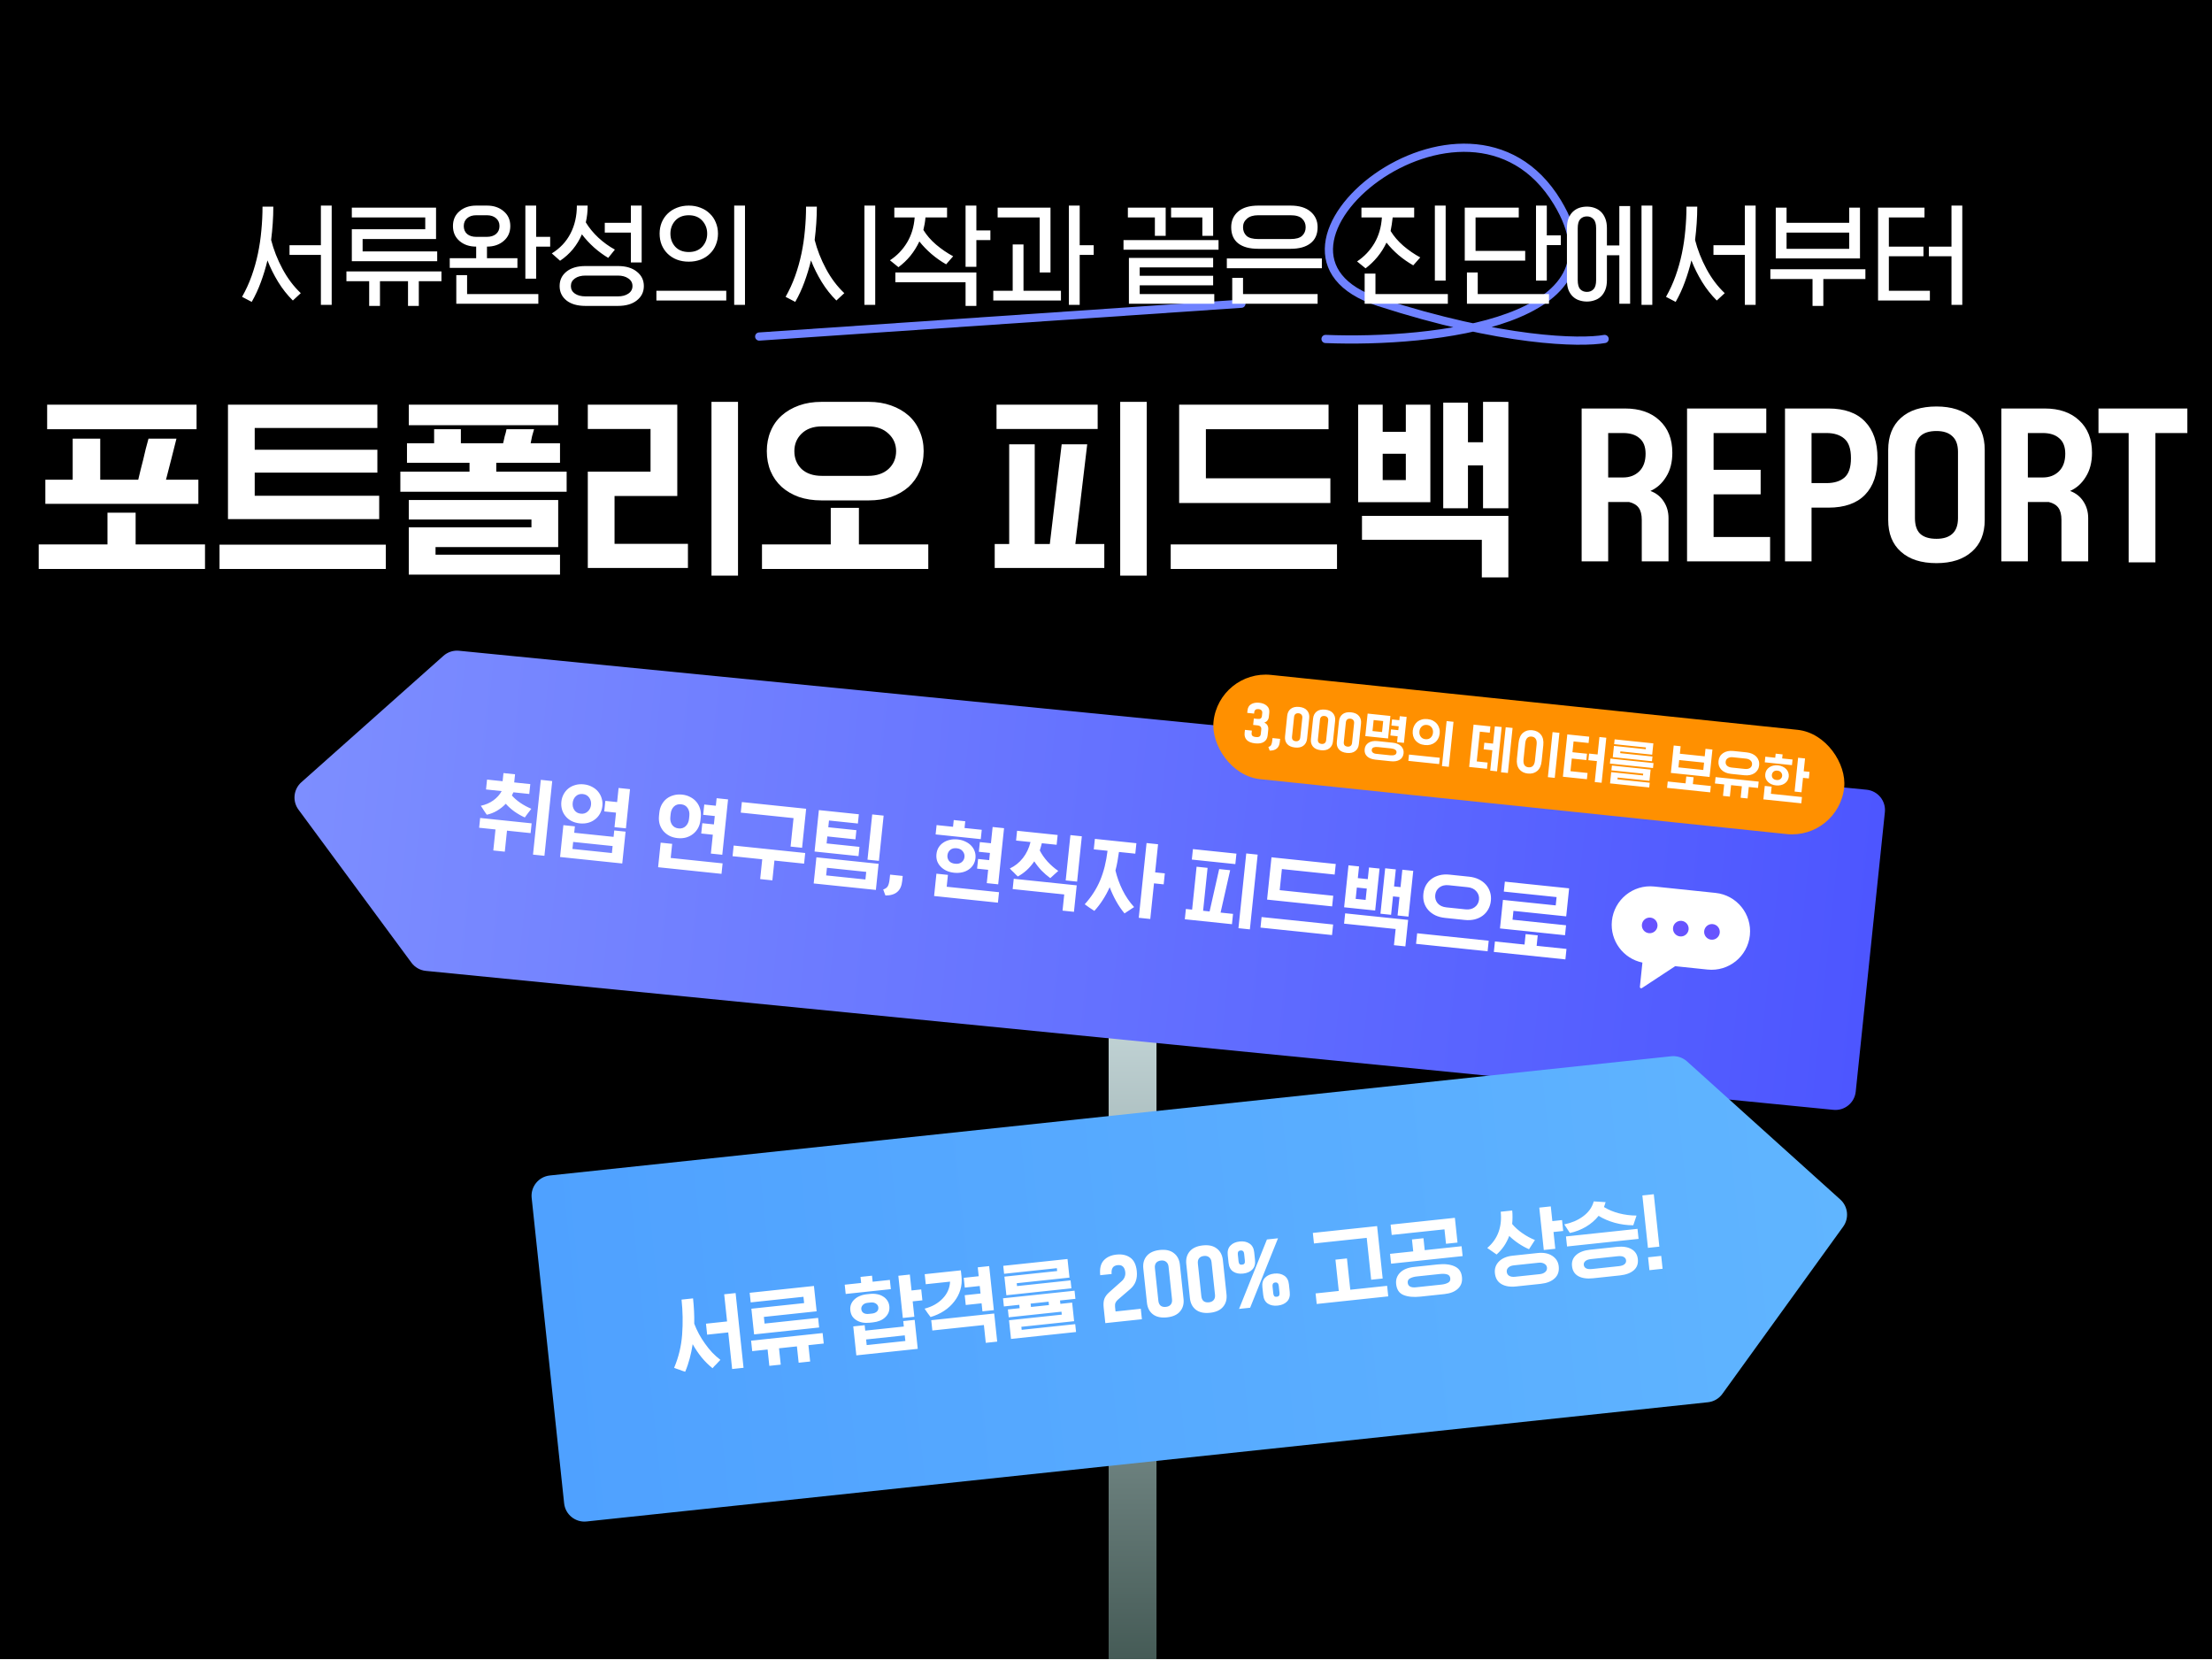 <svg width="1034" height="776" viewBox="0 0 1034 776" fill="none" xmlns="http://www.w3.org/2000/svg">
<g clip-path="url(#clip0_13596_8289)">
<rect width="1034" height="775.5" fill="black"/>
<path d="M619.629 158.442C669.826 160.456 761.78 150.505 728.017 94.6C685.813 24.719 572.629 117.894 644.568 141.188C702.119 159.823 738.887 160.456 750.078 158.442" stroke="#6F82FF" stroke-width="3.837" stroke-linecap="round"/>
<path d="M354.895 157.306L580.303 141.959" stroke="#6F82FF" stroke-width="3.837" stroke-linecap="round"/>
<path d="M122.712 96.581H127.762C127.762 99.159 127.672 101.756 127.493 104.37C127.314 106.984 127.063 109.58 126.741 112.158C127.923 116.778 129.695 121.29 132.059 125.694C134.422 130.099 137.269 133.877 140.599 137.028L136.893 140.466C134.315 137.923 132.023 135.023 130.018 131.764C128.012 128.469 126.347 125.121 125.022 121.719C124.199 125.157 123.178 128.523 121.96 131.818C120.779 135.076 119.346 138.174 117.663 141.11L113.151 138.747C114.906 135.667 116.392 132.426 117.61 129.024C118.827 125.623 119.812 122.131 120.564 118.55C121.316 114.969 121.853 111.335 122.175 107.646C122.533 103.958 122.712 100.269 122.712 96.581ZM149.999 96.098H155.048V142.507H149.999V119.141H135.335V114.629H149.999V96.098ZM204.368 117.53V122.095H164.459V107.163H198.782V101.63H164.459V97.064H203.831V111.728H169.508V117.53H204.368ZM206.356 126.876V131.442H195.774V142.99H190.725V131.442H177.619V142.99H172.57V131.442H161.934V126.876H206.356ZM251.647 141.97H213.295V128.595H218.344V137.458H251.647V141.97ZM245.578 96.098H250.627V110.708H257.18V115.274H250.627V130.26H245.578V96.098ZM222.588 96.098H227.637C230.788 96.098 233.384 96.975 235.426 98.73C237.502 100.448 238.541 102.758 238.541 105.659C238.541 108.559 237.502 110.887 235.426 112.642C233.384 114.396 230.788 115.274 227.637 115.274V120.699H241.871V125.211H210.234V120.699H222.588V115.274C219.437 115.274 216.84 114.396 214.799 112.642C212.758 110.887 211.738 108.559 211.738 105.659C211.738 102.758 212.758 100.448 214.799 98.73C216.84 96.975 219.437 96.098 222.588 96.098ZM227.637 100.61H222.588C220.833 100.61 219.419 101.075 218.344 102.006C217.306 102.937 216.787 104.155 216.787 105.659C216.787 107.199 217.306 108.434 218.344 109.365C219.419 110.26 220.833 110.708 222.588 110.708H227.637C229.392 110.708 230.806 110.26 231.88 109.365C232.955 108.434 233.492 107.199 233.492 105.659C233.492 104.155 232.955 102.937 231.88 102.006C230.806 101.075 229.392 100.61 227.637 100.61ZM269.652 96.098H274.701C274.701 97.458 274.629 98.801 274.486 100.126C274.343 101.415 274.128 102.687 273.841 103.94C275.345 106.447 277.297 108.828 279.696 111.084C282.096 113.304 284.674 115.166 287.431 116.67L284.316 120.538C282.024 119.177 279.804 117.548 277.655 115.65C275.507 113.716 273.627 111.675 272.015 109.526C270.941 112.033 269.544 114.343 267.825 116.455C266.107 118.532 264.101 120.341 261.809 121.88L257.942 118.443C261.774 116.079 264.674 113 266.644 109.204C268.649 105.372 269.652 101.004 269.652 96.098ZM273.68 124.351H288.828C292.588 124.351 295.542 125.229 297.691 126.983C299.875 128.702 300.967 130.94 300.967 133.698C300.967 136.455 299.875 138.693 297.691 140.412C295.542 142.131 292.588 142.99 288.828 142.99H273.68C269.885 142.99 266.912 142.131 264.764 140.412C262.651 138.693 261.595 136.455 261.595 133.698C261.595 130.94 262.651 128.702 264.764 126.983C266.912 125.229 269.885 124.351 273.68 124.351ZM288.828 128.81H273.68C271.639 128.81 269.992 129.257 268.739 130.152C267.485 131.012 266.859 132.194 266.859 133.698C266.859 135.202 267.485 136.383 268.739 137.243C269.992 138.102 271.639 138.532 273.68 138.532H288.828C290.833 138.532 292.462 138.102 293.716 137.243C295.005 136.383 295.649 135.202 295.649 133.698C295.649 132.194 295.005 131.012 293.716 130.152C292.462 129.257 290.833 128.81 288.828 128.81ZM294.897 104.155V96.098H299.947V122.686H294.897V108.72H282.704V104.155H294.897ZM306.832 140.466V135.9H339.491V140.466H306.832ZM343.197 142.507V96.098H348.246V142.507H343.197ZM335.623 109.204C335.623 111.102 335.283 112.856 334.603 114.468C333.958 116.079 333.027 117.458 331.809 118.604C330.628 119.786 329.195 120.699 327.512 121.343C325.829 121.988 323.985 122.31 321.98 122.31C319.939 122.31 318.076 121.988 316.393 121.343C314.746 120.699 313.314 119.786 312.096 118.604C310.915 117.458 309.984 116.079 309.303 114.468C308.659 112.856 308.336 111.102 308.336 109.204C308.336 107.342 308.659 105.605 309.303 103.994C309.984 102.382 310.915 101.004 312.096 99.858C313.314 98.676 314.746 97.763 316.393 97.118C318.076 96.438 319.939 96.098 321.98 96.098C323.985 96.098 325.829 96.438 327.512 97.118C329.195 97.763 330.628 98.676 331.809 99.858C333.027 101.004 333.958 102.382 334.603 103.994C335.283 105.605 335.623 107.342 335.623 109.204ZM330.574 109.204C330.574 106.84 329.804 104.817 328.264 103.134C326.724 101.451 324.63 100.61 321.98 100.61C319.294 100.61 317.181 101.451 315.641 103.134C314.137 104.817 313.385 106.84 313.385 109.204C313.385 111.603 314.137 113.644 315.641 115.327C317.181 116.975 319.294 117.798 321.98 117.798C324.63 117.798 326.724 116.975 328.264 115.327C329.804 113.644 330.574 111.603 330.574 109.204ZM376.787 96.581H381.836C381.836 99.159 381.746 101.756 381.567 104.37C381.388 106.984 381.138 109.58 380.815 112.158C381.997 116.778 383.77 121.29 386.133 125.694C388.496 130.099 391.343 133.877 394.674 137.028L390.967 140.466C388.389 137.923 386.097 135.023 384.092 131.764C382.086 128.469 380.421 125.121 379.096 121.719C378.273 125.157 377.252 128.523 376.035 131.818C374.853 135.076 373.421 138.174 371.738 141.11L367.226 138.747C368.98 135.667 370.466 132.426 371.684 129.024C372.901 125.623 373.886 122.131 374.638 118.55C375.39 114.969 375.927 111.335 376.25 107.646C376.608 103.958 376.787 100.269 376.787 96.581ZM404.074 96.098H409.123V142.507H404.074V96.098ZM418.05 97.064H442.704V101.63H432.606C432.534 102.669 432.409 103.671 432.23 104.638C432.051 105.605 431.854 106.554 431.639 107.485C433.143 109.956 435.131 112.248 437.602 114.36C440.108 116.473 442.758 118.282 445.551 119.786L442.275 123.546C439.875 122.185 437.584 120.573 435.399 118.711C433.251 116.849 431.371 114.898 429.759 112.856C428.613 115.292 427.217 117.53 425.57 119.571C423.922 121.576 422.06 123.349 419.983 124.888L416.008 121.666C419.303 119.517 421.971 116.742 424.012 113.34C426.053 109.938 427.235 106.035 427.557 101.63H418.05V97.064ZM462.955 107.7V112.212H456.402V124.727H451.352V96.098H456.402V107.7H462.955ZM456.402 127.359V142.99H451.352V131.925H418.533V127.359H456.402ZM504.701 119.141V142.507H499.652V96.098H504.701V114.629H511.254V119.141H504.701ZM495.945 135.9V140.466H464.308V135.9H473.385V114.253H478.435V135.9H495.945ZM491.057 127.359H486.008V101.63H466.349V97.064H491.057V127.359ZM525.184 112.212H569.606V116.724H525.184V112.212ZM527.226 97.064H544.898V110.224H539.848V101.63H527.226V97.064ZM547.422 97.064H567.082V110.224H562.032V101.63H547.422V97.064ZM567.619 137.458V141.97H527.709V120.538H567.082V124.996H532.758V128.917H567.082V133.375H532.758V137.458H567.619ZM615.918 137.458V141.97H576.008V129.884H581.057V137.458H615.918ZM573.484 120.806H617.905V125.372H573.484V120.806ZM603.295 116.294H588.148C584.065 116.294 580.932 115.435 578.748 113.716C576.599 111.997 575.525 109.49 575.525 106.196C575.525 103.188 576.599 100.753 578.748 98.891C580.932 97.029 584.065 96.098 588.148 96.098H603.295C607.306 96.098 610.403 97.029 612.588 98.891C614.808 100.753 615.918 103.188 615.918 106.196C615.918 109.49 614.808 111.997 612.588 113.716C610.403 115.435 607.306 116.294 603.295 116.294ZM588.148 111.728H603.295C605.802 111.728 607.592 111.227 608.667 110.224C609.777 109.186 610.332 107.843 610.332 106.196C610.332 104.584 609.777 103.26 608.667 102.221C607.592 101.147 605.802 100.61 603.295 100.61H588.148C585.856 100.61 584.101 101.147 582.884 102.221C581.666 103.26 581.057 104.584 581.057 106.196C581.057 107.843 581.595 109.186 582.669 110.224C583.779 111.227 585.605 111.728 588.148 111.728ZM636.402 97.064H661.056V101.63H651.012C650.904 102.74 650.761 103.832 650.582 104.907C650.439 105.945 650.26 106.966 650.045 107.968C651.549 110.439 653.536 112.749 656.007 114.898C658.478 117.01 661.11 118.819 663.903 120.323L660.627 124.029C658.227 122.668 655.936 121.075 653.751 119.248C651.603 117.386 649.723 115.435 648.111 113.394C646.965 115.829 645.551 118.067 643.868 120.108C642.221 122.113 640.376 123.886 638.335 125.426L634.36 122.203C637.727 119.947 640.43 117.1 642.471 113.662C644.512 110.189 645.676 106.178 645.963 101.63H636.402V97.064ZM675.774 96.098V131.173H670.725V96.098H675.774ZM676.795 137.458V141.97H637.906V127.896H642.955V137.458H676.795ZM729.606 110.01V114.575H723.053V131.173H718.004V96.098H723.053V110.01H729.606ZM724.074 137.458V141.97H685.722V127.359H690.771V137.458H724.074ZM712.955 117.261V121.827H684.701V97.064H709.947V101.63H689.75V117.261H712.955ZM772.373 142.507H767.324V96.098H772.373V142.507ZM737.512 106.679V130.904C737.512 132.946 737.906 134.378 738.694 135.202C739.482 136.025 740.52 136.437 741.809 136.437C743.063 136.437 744.083 136.025 744.871 135.202C745.695 134.378 746.107 132.946 746.107 130.904V106.679C746.107 104.674 745.695 103.26 744.871 102.436C744.083 101.576 743.063 101.147 741.809 101.147C740.52 101.147 739.482 101.576 738.694 102.436C737.906 103.26 737.512 104.674 737.512 106.679ZM732.463 130.904V106.679C732.463 104.925 732.696 103.421 733.161 102.167C733.663 100.878 734.343 99.822 735.203 98.998C736.062 98.175 737.047 97.566 738.157 97.172C739.303 96.778 740.52 96.581 741.809 96.581C743.063 96.581 744.245 96.778 745.355 97.172C746.501 97.566 747.503 98.175 748.363 98.998C749.222 99.822 749.902 100.878 750.404 102.167C750.905 103.421 751.156 104.925 751.156 106.679V114.736H756.957V96.312H762.006V141.97H756.957V119.302H751.156V130.904C751.156 132.695 750.905 134.217 750.404 135.47C749.902 136.724 749.222 137.762 748.363 138.586C747.503 139.409 746.501 140 745.355 140.358C744.245 140.752 743.063 140.949 741.809 140.949C740.52 140.949 739.303 140.752 738.157 140.358C737.047 140 736.062 139.409 735.203 138.586C734.343 137.762 733.663 136.724 733.161 135.47C732.696 134.217 732.463 132.695 732.463 130.904ZM788.336 96.581H793.385C793.385 99.159 793.296 101.756 793.117 104.37C792.938 106.984 792.687 109.58 792.365 112.158C793.547 116.778 795.319 121.29 797.683 125.694C800.046 130.099 802.893 133.877 806.223 137.028L802.517 140.466C799.939 137.923 797.647 135.023 795.641 131.764C793.636 128.469 791.971 125.121 790.646 121.719C789.822 125.157 788.802 128.523 787.584 131.818C786.403 135.076 784.97 138.174 783.287 141.11L778.775 138.747C780.53 135.667 782.016 132.426 783.233 129.024C784.451 125.623 785.436 122.131 786.188 118.55C786.94 114.969 787.477 111.335 787.799 107.646C788.157 103.958 788.336 100.269 788.336 96.581ZM815.623 96.098H820.672V142.507H815.623V119.141H800.959V114.629H815.623V96.098ZM869.455 97.064V120.806H830.083V97.064H835.132V104.155H864.406V97.064H869.455ZM871.98 125.855V130.421H852.32V142.99H847.271V130.421H827.558V125.855H871.98ZM835.132 116.294H864.406V108.72H835.132V116.294ZM902.124 140.466H877.899V97.064H899.599V101.63H882.948V115.274H899.116V119.786H882.948V135.9H902.124V140.466ZM912.222 119.786H901.64V115.274H912.222V96.098H917.271V142.507H912.222V119.786Z" fill="white"/>
<path d="M92.729 224.213V235.493H21.195V224.213H33.979V205.037H46.857V224.213H64.623C64.999 222.646 65.375 221.079 65.751 219.513C66.127 217.883 66.535 216.285 66.973 214.719C67.349 213.089 67.725 211.491 68.101 209.925C68.54 208.295 68.979 206.666 69.417 205.037H82.483C81.669 208.295 80.854 211.523 80.039 214.719C79.225 217.852 78.41 221.017 77.595 224.213H92.729ZM95.831 254.481V265.949H18.093V254.481H50.241V239.629H63.401V254.481H95.831ZM91.883 189.151V200.619H22.041V189.151H91.883ZM119.067 200.055V210.207H176.407V220.923H119.067V231.733H177.253V242.637H106.565V189.151H176.407V200.055H119.067ZM180.355 254.575V265.949H102.617V254.575H180.355ZM261.777 259.275V268.581H191.089V246.491H248.429V242.825H191.089V233.707H260.931V255.703H203.591V259.275H261.777ZM260.931 189.151V198.739H191.089V189.151H260.931ZM215.435 207.199H235.175C235.3 206.635 235.426 206.102 235.551 205.601C235.676 205.037 235.802 204.473 235.927 203.909C236.115 203.345 236.272 202.812 236.397 202.311C236.522 201.747 236.648 201.183 236.773 200.619H249.651C249.338 201.747 249.024 202.843 248.711 203.909C248.46 204.974 248.241 206.071 248.053 207.199H261.777V216.317H231.979V220.453H264.879V229.853H187.141V220.453H219.477V216.317H190.243V207.199H202.933V200.619H215.435V207.199ZM344.985 187.835V269.051H332.577V187.835H344.985ZM321.579 254.199V265.479H274.767V220.453H304.095V200.525H274.767V189.151H316.597V231.827H287.269V254.199H321.579ZM406.103 233.895H384.013C380.128 233.895 376.618 233.362 373.485 232.297C370.352 231.169 367.657 229.602 365.401 227.597C363.145 225.529 361.422 223.085 360.231 220.265C359.04 217.445 358.445 214.311 358.445 210.865C358.445 207.481 359.04 204.379 360.231 201.559C361.422 198.676 363.145 196.232 365.401 194.227C367.657 192.221 370.352 190.655 373.485 189.527C376.618 188.399 380.128 187.835 384.013 187.835H406.103C409.926 187.835 413.404 188.399 416.537 189.527C419.733 190.655 422.459 192.221 424.715 194.227C426.971 196.232 428.694 198.676 429.885 201.559C431.138 204.379 431.765 207.481 431.765 210.865C431.765 214.311 431.138 217.445 429.885 220.265C428.694 223.085 426.971 225.529 424.715 227.597C422.459 229.602 419.733 231.169 416.537 232.297C413.404 233.362 409.926 233.895 406.103 233.895ZM384.201 222.427H405.821C409.769 222.427 412.934 221.361 415.315 219.231C417.696 217.037 418.887 214.249 418.887 210.865C418.887 207.606 417.696 204.88 415.315 202.687C412.934 200.431 409.769 199.303 405.821 199.303H384.201C380.19 199.303 377.026 200.431 374.707 202.687C372.451 204.88 371.323 207.606 371.323 210.865C371.323 214.249 372.451 217.037 374.707 219.231C377.026 221.361 380.19 222.427 384.201 222.427ZM433.927 254.481V265.949H356.189V254.481H388.337V237.373H401.497V254.481H433.927ZM513.107 189.151V200.525H465.825V189.151H513.107ZM516.209 254.293V265.479H464.979V254.293H471.747V207.669H483.685V254.293H490.735L496.281 207.669H508.219L502.673 254.293H516.209ZM536.043 187.835V269.051H523.635V187.835H536.043ZM563.697 223.555H621.883V235.117H551.195V189.151H621.037V200.619H563.697V223.555ZM624.985 254.481V265.949H547.247V254.481H624.985ZM705.091 241.133V269.897H692.683V252.319H636.659V241.133H705.091ZM705.091 187.835V237.561H693.247V217.539H686.197V237.561H674.635V188.211H686.197V206.729H693.247V187.835H705.091ZM668.619 189.151V234.741H634.873V189.151H646.341V201.841H657.151V189.151H668.619ZM646.341 224.401H657.151V212.087H646.341V224.401ZM779.947 242.167V262.377H767.445V243.013C767.445 240.569 766.975 238.689 766.035 237.373C765.095 236.057 763.591 235.148 761.523 234.647H751.747V262.377H739.339V190.937H759.643C766.411 190.937 771.769 192.785 775.717 196.483C779.728 200.18 781.733 205.225 781.733 211.617C781.733 216.066 780.762 219.826 778.819 222.897C776.939 225.967 774.495 228.161 771.487 229.477C774.182 230.479 776.25 232.109 777.691 234.365C779.195 236.621 779.947 239.221 779.947 242.167ZM758.703 202.405H751.747V223.179H758.703C761.774 223.179 764.28 222.239 766.223 220.359C768.228 218.416 769.231 215.659 769.231 212.087C769.231 208.828 768.291 206.415 766.411 204.849C764.594 203.219 762.024 202.405 758.703 202.405ZM788.613 190.937H825.649V202.405H801.021V219.607H823.017V231.075H801.021V251.003H827.435V262.377H788.613V190.937ZM877.639 214.155C877.639 221.549 875.696 227.252 871.811 231.263C867.925 235.273 862.223 237.279 854.703 237.279H846.807V262.377H834.399V190.937H854.703C862.223 190.937 867.925 192.973 871.811 197.047C875.696 201.057 877.639 206.76 877.639 214.155ZM865.231 214.155C865.231 209.831 864.197 206.791 862.129 205.037C860.123 203.282 857.335 202.405 853.763 202.405H846.807V225.811H853.763C857.335 225.811 860.123 224.965 862.129 223.273C864.197 221.518 865.231 218.479 865.231 214.155ZM915.259 242.167V211.241C915.259 207.919 914.382 205.475 912.627 203.909C910.935 202.279 908.46 201.465 905.201 201.465C901.817 201.465 899.279 202.279 897.587 203.909C895.958 205.475 895.143 207.919 895.143 211.241V242.167C895.143 245.488 895.958 247.932 897.587 249.499C899.279 251.065 901.817 251.849 905.201 251.849C908.46 251.849 910.935 251.065 912.627 249.499C914.382 247.932 915.259 245.488 915.259 242.167ZM927.761 210.301V243.013C927.761 249.405 925.756 254.355 921.745 257.865C917.734 261.437 912.22 263.223 905.201 263.223C898.057 263.223 892.511 261.437 888.563 257.865C884.615 254.355 882.641 249.405 882.641 243.013V210.301C882.641 203.909 884.615 198.927 888.563 195.355C892.511 191.783 898.057 189.997 905.201 189.997C912.22 189.997 917.734 191.783 921.745 195.355C925.756 198.927 927.761 203.909 927.761 210.301ZM976.125 242.167V262.377H963.623V243.013C963.623 240.569 963.153 238.689 962.213 237.373C961.273 236.057 959.769 235.148 957.701 234.647H947.925V262.377H935.517V190.937H955.821C962.589 190.937 967.947 192.785 971.895 196.483C975.905 200.18 977.911 205.225 977.911 211.617C977.911 216.066 976.939 219.826 974.997 222.897C973.117 225.967 970.673 228.161 967.665 229.477C970.359 230.479 972.427 232.109 973.869 234.365C975.373 236.621 976.125 239.221 976.125 242.167ZM954.881 202.405H947.925V223.179H954.881C957.951 223.179 960.458 222.239 962.401 220.359C964.406 218.416 965.409 215.659 965.409 212.087C965.409 208.828 964.469 206.415 962.589 204.849C960.771 203.219 958.202 202.405 954.881 202.405ZM1022.48 202.405H1007.54V262.847H995.037V202.405H980.937V190.937H1022.48V202.405Z" fill="white"/>
<rect x="518.238" y="387.099" width="22.362" height="494" fill="url(#paint0_linear_13596_8289)"/>
<g filter="url(#filter0_d_13596_8289)">
<path d="M867.462 510.257C866.915 515.498 862.223 519.304 856.981 518.758L199.018 453.804C196.35 453.525 193.923 452.138 192.331 449.98L139.524 378.441C136.594 374.472 137.173 368.924 140.859 365.645L207.29 306.541C209.293 304.758 211.955 303.901 214.622 304.179L872.585 369.133C877.827 369.68 881.633 374.372 881.086 379.614L867.462 510.257Z" fill="url(#paint1_linear_13596_8289)"/>
</g>
<path fill-rule="evenodd" clip-rule="evenodd" d="M773.27 414.372C763.376 413.34 754.519 420.525 753.487 430.419C752.519 439.707 758.791 448.082 767.748 449.926L766.565 461.273C766.511 461.785 767.077 462.129 767.507 461.846L783.064 451.613L798.197 453.191C808.091 454.223 816.949 447.039 817.98 437.145C819.012 427.251 811.828 418.393 801.934 417.361L773.27 414.372Z" fill="white"/>
<circle cx="771.147" cy="432.546" r="3.659" transform="rotate(5.954 771.147 432.546)" fill="#6753FF"/>
<circle cx="785.701" cy="434.064" r="3.659" transform="rotate(5.954 785.701 434.064)" fill="#6753FF"/>
<circle cx="800.26" cy="435.583" r="3.659" transform="rotate(5.954 800.26 435.583)" fill="#6753FF"/>
<path d="M240.008 370.342C239.94 370.472 239.872 370.601 239.804 370.73C239.763 370.862 239.71 370.979 239.645 371.081C239.577 371.21 239.509 371.34 239.441 371.469C239.373 371.598 239.32 371.715 239.282 371.82C240.377 373.079 241.714 374.24 243.292 375.304C244.871 376.368 246.561 377.28 248.362 378.04C248.08 378.392 247.812 378.746 247.557 379.101C247.304 379.429 247.052 379.757 246.8 380.085C246.548 380.413 246.294 380.754 246.039 381.109C245.787 381.437 245.548 381.767 245.323 382.097C243.683 381.354 242.076 380.437 240.5 379.346C238.954 378.231 237.596 377.013 236.425 375.692C235.201 376.981 233.819 378.077 232.281 378.979C230.772 379.858 229.195 380.47 227.551 380.816C227.313 380.492 227.076 380.154 226.84 379.802C226.604 379.45 226.368 379.099 226.132 378.747C225.923 378.398 225.701 378.048 225.465 377.696C225.229 377.345 224.993 376.993 224.757 376.641C227.017 376.141 228.972 375.296 230.622 374.105C232.302 372.891 233.598 371.445 234.508 369.769L227.189 369.005L227.67 364.395L234.949 365.155L235.345 361.353L240.764 361.918L240.368 365.72L247.889 366.504L247.408 371.114L240.008 370.342ZM249.153 399.462L252.797 364.522L258.135 365.079L254.491 400.018L249.153 399.462ZM223.974 386.902L224.45 382.332L248.511 384.842L248.035 389.411L236.995 388.26L235.97 398.087L230.592 397.526L231.617 387.699L223.974 386.902ZM267.708 375.275C267.573 376.569 267.837 377.7 268.499 378.669C269.188 379.64 270.179 380.193 271.473 380.328C272.767 380.463 273.852 380.126 274.726 379.318C275.628 378.513 276.146 377.463 276.281 376.169C276.413 374.902 276.121 373.781 275.405 372.807C274.716 371.836 273.725 371.283 272.431 371.148C271.137 371.013 270.052 371.35 269.178 372.158C268.33 372.969 267.84 374.008 267.708 375.275ZM262.41 374.723C262.543 373.455 262.895 372.293 263.469 371.236C264.043 370.178 264.791 369.275 265.714 368.526C266.634 367.805 267.697 367.275 268.904 366.938C270.141 366.576 271.474 366.47 272.903 366.619C274.305 366.765 275.574 367.143 276.709 367.752C277.848 368.334 278.792 369.073 279.544 369.969C280.319 370.894 280.879 371.934 281.222 373.087C281.592 374.243 281.711 375.454 281.579 376.722C281.444 378.016 281.074 379.203 280.471 380.285C279.897 381.343 279.137 382.231 278.19 382.95C277.267 383.698 276.189 384.24 274.955 384.574C273.721 384.909 272.403 385.003 271.001 384.857C269.572 384.708 268.288 384.343 267.15 383.761C266.039 383.181 265.109 382.43 264.36 381.507C263.609 380.611 263.061 379.587 262.718 378.434C262.378 377.254 262.275 376.017 262.41 374.723ZM292.427 388.727L290.875 403.608L261.799 400.576L263.351 385.694L268.729 386.255L268.417 389.248L286.817 391.167L287.129 388.174L292.427 388.727ZM267.588 396.806L286.028 398.729L286.37 395.453L267.93 393.53L267.588 396.806ZM294.497 368.871L292.587 387.19L287.249 386.633L287.958 379.84L282.458 379.266L282.972 374.332L288.472 374.906L289.159 368.314L294.497 368.871ZM308.052 381.322L308.208 379.826C308.349 378.478 308.708 377.248 309.288 376.137C309.894 375.028 310.658 374.099 311.581 373.351C312.531 372.605 313.623 372.065 314.857 371.73C316.094 371.369 317.427 371.262 318.856 371.411C320.257 371.558 321.526 371.935 322.662 372.544C323.8 373.126 324.757 373.88 325.533 374.806C326.308 375.731 326.878 376.799 327.243 378.009C327.607 379.219 327.719 380.498 327.578 381.846L327.422 383.342C327.279 384.717 326.904 385.959 326.298 387.067C325.695 388.149 324.918 389.063 323.968 389.809C323.018 390.554 321.925 391.108 320.688 391.47C319.454 391.804 318.136 391.898 316.734 391.752C315.305 391.603 314.022 391.238 312.883 390.656C311.748 390.047 310.792 389.279 310.017 388.354C309.268 387.431 308.71 386.378 308.343 385.195C308.006 383.988 307.909 382.697 308.052 381.322ZM340.329 373.651L337.63 399.532L332.292 398.975L333.211 390.159L327.792 389.594L328.294 384.782L333.713 385.347L334.122 381.425L328.703 380.859L329.205 376.047L334.624 376.612L334.991 373.094L340.329 373.651ZM337.783 403.554L337.272 408.447L307.63 405.356L308.828 393.871L314.206 394.432L313.519 401.023L337.783 403.554ZM313.506 380.378L313.349 381.874C313.206 383.249 313.463 384.448 314.119 385.47C314.803 386.495 315.832 387.08 317.207 387.223C318.555 387.364 319.669 387.003 320.549 386.141C321.429 385.279 321.941 384.16 322.084 382.785L322.24 381.289C322.384 379.914 322.114 378.714 321.43 377.689C320.747 376.664 319.731 376.081 318.383 375.941C317.008 375.797 315.881 376.156 315.001 377.019C314.147 377.883 313.649 379.003 313.506 380.378ZM374.932 396.268L369.554 395.707L370.941 382.403L346.274 379.83L346.788 374.897L376.834 378.03L374.932 396.268ZM376.395 398.71L375.876 403.684L362.005 402.237L361.04 411.498L355.338 410.903L356.303 401.643L342.433 400.196L342.951 395.222L376.395 398.71ZM401.761 395.837L401.31 400.164L380.766 398.021L382.787 378.651L401.469 380.599L401.018 384.926L387.512 383.518L387.183 386.672L400.325 388.043L399.878 392.329L386.736 390.958L386.394 394.234L401.761 395.837ZM413.054 381.235L410.848 402.385L405.51 401.828L407.716 380.678L413.054 381.235ZM410.705 403.76L409.431 415.972L380.355 412.94L381.629 400.727L410.705 403.76ZM386.185 409.174L404.544 411.089L404.915 407.53L386.556 405.615L386.185 409.174ZM413.91 418.565C413.798 418.335 413.701 418.094 413.618 417.84C413.533 417.613 413.447 417.386 413.362 417.159C413.277 416.932 413.193 416.692 413.11 416.438C413.025 416.211 412.94 415.984 412.854 415.757C413.897 415.43 414.619 414.905 415.021 414.184C415.423 413.463 415.703 412.348 415.861 410.838L416.072 408.816L421.976 409.432L421.723 411.858C421.487 414.123 420.726 415.801 419.44 416.893C418.151 418.013 416.308 418.57 413.91 418.565ZM455.983 401.124C455.865 402.256 455.527 403.283 454.967 404.206C454.41 405.102 453.692 405.845 452.813 406.434C451.931 407.051 450.905 407.489 449.733 407.748C448.588 408.01 447.355 408.072 446.034 407.935C444.686 407.794 443.48 407.477 442.414 406.985C441.348 406.492 440.447 405.853 439.711 405.068C438.973 404.309 438.423 403.435 438.063 402.443C437.733 401.428 437.627 400.354 437.745 399.221C437.863 398.089 438.187 397.074 438.717 396.175C439.277 395.252 439.996 394.496 440.875 393.907C441.757 393.29 442.77 392.851 443.915 392.588C445.062 392.299 446.31 392.225 447.658 392.366C448.979 392.503 450.171 392.832 451.234 393.352C452.327 393.847 453.242 394.488 453.977 395.273C454.716 396.031 455.264 396.92 455.621 397.938C455.981 398.929 456.102 399.991 455.983 401.124ZM469.341 387.105L466.604 413.35L461.266 412.793L461.916 406.566L456.739 406.026L457.212 401.497L462.388 402.037L462.738 398.68L457.562 398.14L458.034 393.611L463.21 394.151L464.003 386.549L469.341 387.105ZM466.997 417.029L466.487 421.923L436.643 418.81L437.731 408.377L443.109 408.938L442.531 414.478L466.997 417.029ZM458.92 387.858L458.465 392.225L437.356 390.024L437.811 385.657L445.494 386.458L445.823 383.304L451.202 383.864L450.873 387.019L458.92 387.858ZM450.848 400.588C450.952 399.59 450.678 398.69 450.026 397.886C449.401 397.085 448.468 396.62 447.228 396.49C445.934 396.355 444.912 396.617 444.162 397.274C443.412 397.932 442.985 398.76 442.881 399.757C442.777 400.755 443.026 401.639 443.626 402.41C444.23 403.154 445.179 403.594 446.473 403.729C447.713 403.858 448.719 403.623 449.49 403.022C450.291 402.397 450.744 401.585 450.848 400.588ZM475.437 388.313L494.402 390.291L493.926 394.861L487.011 394.14C486.868 394.724 486.713 395.294 486.546 395.849C486.406 396.407 486.24 396.962 486.046 397.514C486.95 399.298 488.171 401.046 489.709 402.76C491.277 404.45 492.939 405.891 494.695 407.082C494.365 407.375 494.035 407.667 493.704 407.96C493.404 408.228 493.103 408.497 492.803 408.765C492.473 409.058 492.156 409.352 491.852 409.647C491.552 409.915 491.251 410.184 490.951 410.452C489.507 409.402 488.132 408.21 486.827 406.875C485.552 405.515 484.433 404.09 483.471 402.6C482.44 404.128 481.276 405.492 479.979 406.692C478.685 407.865 477.286 408.864 475.783 409.688C475.46 409.382 475.138 409.076 474.816 408.77C474.493 408.464 474.186 408.145 473.893 407.815C473.571 407.509 473.249 407.203 472.926 406.897C472.631 406.593 472.337 406.276 472.044 405.946C474.452 404.807 476.489 403.18 478.154 401.065C479.819 398.949 481.005 396.457 481.713 393.587L474.96 392.883L475.437 388.313ZM503.312 413.826L502.022 426.201L496.684 425.644L497.473 418.082L473.371 415.568L473.873 410.756L503.312 413.826ZM505.704 390.897L503.494 412.087L498.156 411.531L500.366 390.341L505.704 390.897ZM511.799 392.105L531.21 394.13L530.699 399.023L523.056 398.226C522.842 399.757 522.605 401.245 522.346 402.689C522.086 404.134 521.777 405.532 521.418 406.885C522.157 409.987 523.257 413.031 524.717 416.018C526.203 419.007 528.011 421.662 530.14 423.982C529.759 424.242 529.379 424.489 529 424.722C528.619 424.982 528.253 425.23 527.901 425.466C527.519 425.726 527.14 425.972 526.761 426.205C526.38 426.465 526.013 426.713 525.661 426.949C524.207 425.217 522.895 423.295 521.725 421.183C520.555 419.072 519.555 416.91 518.722 414.698C517.799 416.754 516.736 418.715 515.534 420.579C514.361 422.419 513.036 424.147 511.559 425.765C510.792 425.276 510.027 424.774 509.263 424.258C508.527 423.745 507.791 423.219 507.057 422.679C510.201 419.191 512.608 415.45 514.278 411.454C515.948 407.459 517.095 402.864 517.719 397.669L511.289 396.998L511.799 392.105ZM539.432 412.892L537.694 429.553L532.316 428.992L535.96 394.053L541.338 394.614L539.967 407.756L544.497 408.229L543.961 413.364L539.432 412.892ZM577.971 399.006L577.461 403.899L557.12 401.778L557.63 396.885L577.971 399.006ZM576.383 427.17L575.881 431.982L553.842 429.684L554.344 424.871L557.255 425.175L559.347 405.117L564.483 405.653L562.391 425.711L565.424 426.027L569.902 406.218L575.038 406.754L570.56 426.562L576.383 427.17ZM587.897 399.469L584.254 434.409L578.916 433.852L582.559 398.913L587.897 399.469ZM598.192 416.077L623.223 418.687L622.705 423.661L592.294 420.49L594.357 400.715L624.403 403.849L623.888 408.782L599.221 406.21L598.192 416.077ZM623.17 432.131L622.656 437.064L589.213 433.577L589.727 428.643L623.17 432.131ZM658.231 429.982L656.941 442.357L651.603 441.8L652.391 434.238L628.29 431.725L628.791 426.912L658.231 429.982ZM660.622 407.054L658.391 428.446L653.296 427.914L654.194 419.301L651.161 418.985L650.263 427.598L645.289 427.079L647.503 405.849L652.477 406.368L651.646 414.334L654.679 414.65L655.527 406.522L660.622 407.054ZM644.873 405.983L642.827 425.596L628.31 424.082L630.355 404.469L635.289 404.984L634.719 410.443L639.37 410.928L639.939 405.469L644.873 405.983ZM633.707 420.149L638.358 420.634L638.91 415.336L634.26 414.851L633.707 420.149ZM695.895 439.715L695.381 444.649L661.938 441.161L662.452 436.228L695.895 439.715ZM684.645 429.998L675.506 429.045C673.78 428.865 672.255 428.461 670.931 427.832C669.61 427.177 668.51 426.353 667.632 425.363C666.754 424.372 666.111 423.228 665.701 421.932C665.318 420.638 665.204 419.25 665.358 417.767C665.51 416.311 665.907 414.99 666.548 413.803C667.217 412.619 668.083 411.633 669.146 410.845C670.21 410.056 671.455 409.478 672.884 409.109C674.312 408.74 675.889 408.646 677.614 408.826L686.754 409.779C688.452 409.956 689.962 410.372 691.284 411.028C692.605 411.683 693.705 412.507 694.582 413.498C695.46 414.488 696.104 415.632 696.514 416.928C696.924 418.225 697.053 419.601 696.901 421.057C696.746 422.539 696.335 423.873 695.666 425.057C694.998 426.241 694.132 427.227 693.068 428.015C692.005 428.804 690.759 429.382 689.331 429.751C687.905 430.093 686.343 430.175 684.645 429.998ZM676.101 424.12L685.038 425.052C686.764 425.232 688.203 424.892 689.355 424.031C690.538 423.146 691.206 421.962 691.361 420.479C691.513 419.023 691.101 417.74 690.127 416.63C689.18 415.523 687.843 414.88 686.118 414.7L677.181 413.768C675.428 413.585 673.974 413.937 672.819 414.825C671.691 415.716 671.05 416.889 670.899 418.345C670.744 419.828 671.127 421.121 672.047 422.226C672.997 423.306 674.349 423.937 676.101 424.12ZM732.058 432.49L731.573 437.141L701.163 433.969L702.554 420.624L727.222 423.197L727.627 419.315L702.959 416.742L703.444 412.092L733.49 415.225L732.124 428.327L707.456 425.755L707.026 429.88L732.058 432.49ZM732.254 443.548L731.743 448.441L698.3 444.953L698.81 440.06L712.641 441.502L713.151 436.609L718.812 437.2L718.302 442.093L732.254 443.548Z" fill="white"/>
<rect x="569.801" y="312.926" width="296.397" height="48.991" rx="24.496" transform="rotate(5.954 569.801 312.926)" fill="#FF9000"/>
<path d="M592.841 341.081L592.567 343.712C592.425 345.076 591.86 346.085 590.872 346.737C589.883 347.406 588.503 347.648 586.733 347.463C584.946 347.277 583.638 346.754 582.808 345.896C581.993 345.056 581.656 343.953 581.798 342.589L581.948 341.152L585.189 341.49L585.074 342.586C585.008 343.219 585.148 343.686 585.495 343.984C585.843 344.267 586.358 344.444 587.04 344.515C587.723 344.586 588.263 344.519 588.662 344.315C589.063 344.094 589.296 343.667 589.362 343.033L589.578 340.962C589.638 340.394 589.519 339.954 589.223 339.644C588.929 339.318 588.465 339.122 587.831 339.056L585.785 338.843L586.097 335.846L588.046 336.049C588.582 336.105 589.01 336.018 589.33 335.789C589.651 335.543 589.839 335.161 589.893 334.641L590.038 333.252C590.09 332.749 589.968 332.342 589.672 332.032C589.378 331.706 588.93 331.511 588.329 331.448C587.728 331.386 587.25 331.484 586.895 331.742C586.557 331.986 586.362 332.36 586.31 332.863L586.239 333.546L583.023 333.21L583.142 332.065C583.285 330.701 583.862 329.727 584.875 329.143C585.89 328.542 587.145 328.32 588.639 328.476C590.117 328.63 591.299 329.107 592.185 329.905C593.088 330.689 593.468 331.763 593.326 333.127L593.123 335.076C593.05 335.775 592.817 336.358 592.423 336.826C592.048 337.279 591.571 337.599 590.993 337.785C591.702 338.072 592.206 338.511 592.506 339.1C592.806 339.69 592.918 340.35 592.841 341.081ZM593.531 350.856C593.464 350.718 593.405 350.572 593.355 350.419C593.304 350.283 593.252 350.146 593.201 350.009C593.15 349.873 593.099 349.728 593.049 349.575C592.998 349.438 592.946 349.301 592.895 349.165C593.523 348.967 593.958 348.652 594.201 348.217C594.443 347.783 594.612 347.111 594.706 346.201L594.833 344.983L598.39 345.354L598.238 346.816C598.096 348.18 597.637 349.191 596.863 349.849C596.086 350.524 594.976 350.859 593.531 350.856ZM607.806 344.71L608.761 335.55C608.825 334.932 608.697 334.435 608.375 334.056C608.069 333.68 607.624 333.461 607.04 333.4C606.422 333.335 605.925 333.456 605.549 333.761C605.188 334.069 604.976 334.531 604.912 335.148L603.956 344.309C603.89 344.942 604.002 345.446 604.291 345.821C604.598 346.182 605.061 346.394 605.678 346.459C606.262 346.52 606.742 346.405 607.117 346.116C607.51 345.812 607.74 345.344 607.806 344.71ZM612 335.666L610.996 345.289C610.849 346.702 610.285 347.785 609.303 348.536C608.338 349.289 607.027 349.579 605.37 349.407C603.697 349.232 602.458 348.676 601.653 347.738C600.864 346.802 600.543 345.628 600.691 344.214L601.694 334.591C601.843 333.162 602.4 332.07 603.366 331.317C604.349 330.55 605.677 330.253 607.35 330.427C609.006 330.6 610.228 331.163 611.016 332.115C611.821 333.053 612.149 334.236 612 335.666ZM619.911 345.973L620.866 336.812C620.93 336.195 620.802 335.697 620.48 335.319C620.174 334.942 619.729 334.723 619.145 334.662C618.527 334.598 618.03 334.718 617.654 335.024C617.293 335.331 617.081 335.793 617.017 336.41L616.061 345.571C615.995 346.205 616.107 346.709 616.396 347.084C616.703 347.444 617.165 347.657 617.783 347.721C618.367 347.782 618.847 347.668 619.222 347.379C619.615 347.075 619.845 346.606 619.911 345.973ZM624.105 336.928L623.101 346.552C622.954 347.965 622.39 349.047 621.408 349.798C620.443 350.552 619.132 350.842 617.475 350.669C615.802 350.495 614.563 349.938 613.758 349.001C612.969 348.065 612.648 346.89 612.795 345.477L613.799 335.853C613.948 334.424 614.505 333.333 615.47 332.58C616.454 331.812 617.782 331.515 619.455 331.69C621.111 331.863 622.333 332.425 623.121 333.377C623.926 334.315 624.254 335.499 624.105 336.928ZM632.016 347.235L632.971 338.074C633.035 337.457 632.907 336.959 632.585 336.581C632.279 336.204 631.834 335.986 631.25 335.925C630.632 335.86 630.135 335.981 629.759 336.286C629.398 336.593 629.186 337.056 629.122 337.673L628.166 346.834C628.1 347.467 628.212 347.971 628.501 348.346C628.808 348.707 629.27 348.919 629.888 348.983C630.472 349.044 630.952 348.93 631.327 348.641C631.72 348.337 631.95 347.868 632.016 347.235ZM636.21 338.19L635.206 347.814C635.059 349.227 634.494 350.309 633.513 351.061C632.548 351.814 631.237 352.104 629.58 351.931C627.907 351.757 626.668 351.201 625.863 350.263C625.074 349.327 624.753 348.152 624.9 346.739L625.904 337.116C626.053 335.686 626.61 334.595 627.575 333.842C628.559 333.074 629.887 332.778 631.56 332.952C633.216 333.125 634.438 333.688 635.226 334.64C636.031 335.578 636.359 336.761 636.21 338.19ZM650.178 355.828L642.967 355.076C641.261 354.898 639.952 354.384 639.039 353.534C638.142 352.685 637.767 351.562 637.913 350.165C638.045 348.898 638.64 347.91 639.7 347.199C640.775 346.49 642.166 346.225 643.871 346.403L651.083 347.155C652.756 347.329 654.045 347.874 654.951 348.79C655.857 349.705 656.244 350.796 656.112 352.063C655.967 353.46 655.359 354.48 654.291 355.124C653.222 355.768 651.851 356.003 650.178 355.828ZM649.949 334.648L648.851 345.173L638.204 344.063L639.302 333.538L649.949 334.648ZM643.251 352.347L649.902 353.041C650.731 353.127 651.402 353.066 651.916 352.857C652.445 352.666 652.74 352.286 652.799 351.718C652.858 351.149 652.649 350.717 652.171 350.421C651.71 350.11 651.066 349.911 650.238 349.825L644.098 349.185C643.302 349.102 642.64 349.156 642.111 349.347C641.582 349.538 641.287 349.926 641.226 350.511C641.175 350.998 641.33 351.408 641.689 351.741C642.048 352.074 642.569 352.276 643.251 352.347ZM654.125 336.635L654.321 334.759L657.537 335.095L656.272 347.228L653.056 346.893L653.343 344.139L649.932 343.784L650.229 340.933L653.64 341.289L653.828 339.486L650.417 339.13L650.714 336.28L654.125 336.635ZM641.578 341.706L646.036 342.171L646.573 337.03L642.114 336.565L641.578 341.706ZM672.989 342.839C672.897 343.716 672.658 344.512 672.272 345.227C671.902 345.944 671.412 346.541 670.804 347.019C670.196 347.498 669.486 347.851 668.674 348.078C667.864 348.289 666.988 348.346 666.046 348.247C665.072 348.146 664.21 347.908 663.461 347.534C662.729 347.146 662.116 346.655 661.619 346.062C661.139 345.47 660.792 344.785 660.577 344.007C660.363 343.23 660.302 342.402 660.393 341.525C660.483 340.664 660.712 339.884 661.081 339.183C661.451 338.467 661.933 337.86 662.526 337.364C663.134 336.885 663.836 336.532 664.632 336.303C665.444 336.075 666.337 336.013 667.311 336.114C668.253 336.212 669.098 336.457 669.846 336.846C670.593 337.236 671.215 337.728 671.711 338.322C672.206 338.932 672.561 339.625 672.775 340.403C673.007 341.166 673.079 341.978 672.989 342.839ZM669.846 342.511C669.944 341.569 669.742 340.752 669.24 340.059C668.739 339.35 668.001 338.945 667.027 338.843C666.052 338.741 665.247 338.986 664.611 339.576C663.976 340.15 663.61 340.908 663.512 341.85C663.412 342.809 663.613 343.634 664.115 344.327C664.618 345.02 665.356 345.417 666.331 345.519C667.305 345.62 668.11 345.384 668.744 344.81C669.379 344.236 669.746 343.469 669.846 342.511ZM674.033 358.094L676.228 337.044L679.444 337.38L677.249 358.43L674.033 358.094ZM658.329 355.644L658.637 352.696L673.036 354.197L672.728 357.145L658.329 355.644ZM695.396 356.431L695.091 359.354L686.758 358.485L688.822 338.702L696.691 339.523L696.384 342.471L691.754 341.988L690.304 355.9L695.396 356.431ZM701.955 339.826L699.795 360.535L696.603 360.202L697.597 350.676L693.528 350.251L693.851 347.157L697.919 347.581L698.763 339.493L701.955 339.826ZM704.861 361.309L701.645 360.974L703.841 339.924L707.057 340.259L704.861 361.309ZM728.964 342.544L726.769 363.594L723.553 363.259L725.748 342.208L728.964 342.544ZM712.959 347.475L712.184 354.906C712.06 356.092 712.196 356.992 712.591 357.608C712.989 358.208 713.618 358.553 714.478 358.643C715.339 358.732 716.026 358.525 716.538 358.02C717.069 357.501 717.396 356.648 717.519 355.462L718.294 348.032C718.416 346.862 718.271 345.969 717.859 345.351C717.464 344.735 716.836 344.382 715.975 344.292C715.114 344.203 714.427 344.418 713.913 344.939C713.399 345.46 713.081 346.306 712.959 347.475ZM709.089 354.583L709.864 347.152C710.081 345.073 710.767 343.536 711.922 342.54C713.093 341.545 714.547 341.139 716.285 341.32C718.039 341.503 719.387 342.202 720.327 343.416C721.268 344.631 721.63 346.278 721.413 348.357L720.638 355.788C720.421 357.867 719.728 359.395 718.559 360.373C717.389 361.352 715.928 361.749 714.174 361.566C712.436 361.385 711.096 360.695 710.153 359.497C709.227 358.3 708.873 356.662 709.089 354.583ZM741.805 364.226L730.573 363.055L732.636 343.272L742.894 344.341L742.586 347.289L735.569 346.558L735.043 351.601L741.841 352.31L741.533 355.258L734.736 354.549L734.119 360.469L742.11 361.303L741.805 364.226ZM746.482 355.749L742.486 355.332L742.809 352.238L746.804 352.655L747.656 344.493L750.872 344.829L748.676 365.879L745.46 365.543L746.482 355.749ZM752.79 354.584L772.938 356.686L772.697 359L752.548 356.899L752.79 354.584ZM771.169 365.86L770.938 368.077L752.616 366.166L753.165 360.904L768.027 362.454L768.113 361.625L753.251 360.076L753.485 357.834L771.587 359.722L771.038 364.984L756.177 363.435L756.088 364.287L771.169 365.86ZM772.447 353.605L772.216 355.822L753.894 353.912L754.443 348.649L769.305 350.199L769.391 349.371L754.529 347.821L754.763 345.579L772.865 347.467L772.314 352.754L757.452 351.204L757.366 352.032L772.447 353.605ZM800.478 350.347L799.141 363.162L781.039 361.274L782.375 348.459L785.616 348.797L785.25 352.305L796.871 353.517L797.237 350.009L800.478 350.347ZM799.735 367.386L799.425 370.358L779.276 368.257L779.586 365.285L787.919 366.154L788.254 362.938L791.665 363.293L791.33 366.509L799.735 367.386ZM784.584 358.688L796.206 359.9L796.564 356.465L784.942 355.253L784.584 358.688ZM815.36 362.366L809.172 361.721C808.198 361.619 807.325 361.405 806.555 361.078C805.786 360.735 805.15 360.299 804.647 359.771C804.144 359.242 803.772 358.637 803.531 357.955C803.306 357.275 803.236 356.529 803.321 355.717C803.489 354.109 804.2 352.878 805.455 352.023C806.728 351.154 808.338 350.822 810.288 351.025L816.476 351.67C817.434 351.77 818.29 351.991 819.042 352.332C819.811 352.675 820.455 353.111 820.974 353.642C821.477 354.17 821.849 354.784 822.088 355.482C822.329 356.164 822.408 356.903 822.325 357.699C822.24 358.511 822.009 359.225 821.633 359.843C821.257 360.46 820.768 360.976 820.166 361.389C819.549 361.801 818.828 362.095 818.005 362.272C817.2 362.435 816.319 362.466 815.36 362.366ZM809.528 358.778L815.595 359.41C816.569 359.512 817.355 359.38 817.951 359.016C818.564 358.653 818.909 358.098 818.987 357.35C819.063 356.62 818.84 356.005 818.317 355.507C817.812 354.995 817.072 354.688 816.098 354.586L810.031 353.954C809.057 353.852 808.27 354 807.67 354.397C807.072 354.778 806.735 355.334 806.659 356.065C806.581 356.812 806.796 357.425 807.304 357.905C807.812 358.385 808.554 358.676 809.528 358.778ZM822.095 365.334L821.785 368.306L817.472 367.857L816.913 373.217L813.673 372.879L814.232 367.519L809.189 366.993L808.63 372.353L805.414 372.017L805.973 366.657L801.636 366.205L801.946 363.233L822.095 365.334ZM836.159 363.008C836.087 363.69 835.883 364.309 835.546 364.865C835.211 365.405 834.778 365.852 834.249 366.207C833.717 366.579 833.099 366.843 832.393 366.999C831.703 367.157 830.96 367.194 830.165 367.111C829.352 367.027 828.625 366.836 827.983 366.539C827.341 366.242 826.798 365.857 826.355 365.384C825.91 364.927 825.579 364.4 825.362 363.803C825.163 363.191 825.099 362.544 825.171 361.862C825.242 361.18 825.437 360.568 825.756 360.027C826.093 359.471 826.526 359.015 827.056 358.66C827.587 358.288 828.198 358.024 828.888 357.866C829.579 357.692 830.331 357.647 831.143 357.732C831.939 357.815 832.657 358.013 833.297 358.326C833.956 358.624 834.507 359.01 834.95 359.483C835.395 359.94 835.725 360.475 835.94 361.089C836.157 361.686 836.23 362.326 836.159 363.008ZM842.331 372.543L842.024 375.491L824.287 373.641L824.943 367.355L828.158 367.69L827.81 371.028L842.331 372.543ZM845.871 360.794L845.551 363.864L842.822 363.58L842.119 370.328L838.878 369.99L840.527 354.179L843.768 354.516L843.143 360.51L845.871 360.794ZM837.928 355.016L837.653 357.647L824.936 356.321L825.21 353.689L829.839 354.172L830.037 352.272L833.278 352.61L833.08 354.51L837.928 355.016ZM833.064 362.685C833.127 362.084 832.962 361.542 832.569 361.057C832.193 360.575 831.631 360.295 830.884 360.217C830.104 360.135 829.488 360.293 829.036 360.689C828.585 361.085 828.327 361.584 828.265 362.185C828.202 362.786 828.352 363.318 828.714 363.783C829.077 364.232 829.649 364.496 830.429 364.578C831.176 364.656 831.782 364.514 832.246 364.152C832.729 363.775 833.002 363.286 833.064 362.685Z" fill="white"/>
<g filter="url(#filter1_d_13596_8289)">
<path d="M248.528 559.939C247.971 554.698 251.768 549.999 257.008 549.441L781.195 493.714C783.889 493.428 786.578 494.3 788.591 496.114L860.253 560.674C863.874 563.936 864.455 569.402 861.601 573.352L805.114 651.536C803.527 653.732 801.082 655.15 798.388 655.437L274.201 711.164C268.961 711.721 264.261 707.924 263.704 702.684L248.528 559.939Z" fill="url(#paint2_linear_13596_8289)"/>
<path d="M320.291 641.172C319.84 641.029 319.389 640.886 318.937 640.744C318.513 640.598 318.087 640.439 317.66 640.266C317.236 640.12 316.811 639.975 316.387 639.829C315.963 639.683 315.537 639.524 315.11 639.351C317.204 634.44 318.455 629.278 318.86 623.865C319.266 618.452 319.175 612.983 318.588 607.457L323.965 606.886C324.172 608.826 324.325 610.786 324.427 612.765C324.528 614.744 324.562 616.731 324.529 618.724C325.135 620.322 325.864 621.921 326.715 623.521C327.564 625.093 328.514 626.601 329.567 628.042C330.596 629.514 331.71 630.895 332.911 632.185C334.138 633.471 335.418 634.617 336.751 635.62C336.432 635.953 336.113 636.287 335.795 636.621C335.503 636.952 335.209 637.269 334.915 637.573C334.596 637.907 334.275 638.227 333.954 638.534C333.662 638.865 333.37 639.196 333.078 639.527C331.262 638.084 329.556 636.398 327.961 634.469C326.39 632.51 324.998 630.45 323.787 628.289C323.453 630.532 322.994 632.748 322.409 634.936C321.848 637.095 321.142 639.174 320.291 641.172ZM340.418 622.8L330.552 623.849L330.007 618.714L339.872 617.665L338.522 604.97L343.859 604.403L347.573 639.335L342.236 639.902L340.418 622.8ZM382.43 616.003L382.907 620.491L352.504 623.723L351.227 611.715L375.89 609.093L375.576 606.142L350.913 608.764L350.436 604.276L380.476 601.082L381.735 612.929L357.073 615.551L357.404 618.664L382.43 616.003ZM384.534 623.098L385.054 627.99L377.898 628.751L378.71 636.393L373.333 636.964L372.52 629.323L364.151 630.213L364.964 637.854L359.627 638.421L358.814 630.78L351.618 631.545L351.098 626.653L384.534 623.098ZM427.56 616.93L429 630.474L400.294 633.526L398.854 619.981L404.191 619.414L404.462 621.961L422.494 620.044L422.223 617.497L427.56 616.93ZM408.059 618.103L406.563 618.262C405.35 618.391 404.215 618.362 403.16 618.174C402.131 617.984 401.208 617.632 400.39 617.119C399.575 616.634 398.909 616.009 398.392 615.247C397.899 614.454 397.596 613.532 397.484 612.481C397.378 611.484 397.484 610.559 397.803 609.708C398.145 608.826 398.664 608.062 399.358 607.416C400.05 606.743 400.879 606.205 401.844 605.802C402.834 605.37 403.936 605.09 405.149 604.961L406.644 604.802C407.83 604.675 408.953 604.72 410.011 604.934C411.067 605.122 411.99 605.473 412.781 605.989C413.596 606.475 414.264 607.113 414.784 607.902C415.301 608.665 415.613 609.545 415.719 610.542C415.83 611.594 415.715 612.56 415.373 613.441C415.027 614.296 414.507 615.046 413.813 615.692C413.148 616.363 412.319 616.901 411.327 617.306C410.334 617.711 409.245 617.977 408.059 618.103ZM430.627 602.702L431.168 607.796L426.64 608.277L427.405 615.474L422.028 616.046L419.93 596.316L425.308 595.744L426.098 603.183L430.627 602.702ZM415.965 598.25L416.425 602.576L395.321 604.82L394.861 600.494L402.542 599.677L402.242 596.847L407.619 596.275L407.92 599.105L415.965 598.25ZM405.139 628.717L423.212 626.796L422.932 624.168L404.86 626.089L405.139 628.717ZM406.124 614.138L407.62 613.979C408.537 613.882 409.282 613.585 409.856 613.087C410.427 612.563 410.67 611.897 410.584 611.088C410.506 610.361 410.131 609.774 409.456 609.327C408.782 608.881 407.986 608.707 407.07 608.804L405.574 608.963C404.604 609.066 403.849 609.406 403.311 609.981C402.772 610.556 402.542 611.207 402.619 611.935C402.705 612.744 403.069 613.346 403.711 613.741C404.349 614.109 405.154 614.241 406.124 614.138ZM462.39 591.802L464.578 612.381L459.241 612.948L458.841 609.188L451.443 609.975L450.957 605.406L458.356 604.619L457.982 601.102L450.987 601.846L450.502 597.277L457.496 596.533L457.053 592.369L462.39 591.802ZM432.249 595.578L449.149 593.782L449.458 596.693C449.69 598.876 449.504 600.967 448.899 602.967C448.291 604.94 447.338 606.745 446.04 608.382C444.772 610.043 443.195 611.492 441.309 612.728C439.423 613.965 437.317 614.925 434.991 615.608C434.513 614.95 434.035 614.306 433.559 613.675C433.107 613.014 432.656 612.354 432.204 611.693C433.954 611.234 435.549 610.601 436.99 609.794C438.428 608.96 439.661 607.997 440.69 606.906C441.746 605.813 442.558 604.609 443.127 603.294C443.72 601.95 444.047 600.539 444.108 599.061L432.747 600.268L432.249 595.578ZM464.746 613.958L466.142 627.097L460.806 627.665L459.92 619.336L435.824 621.898L435.312 617.087L464.746 613.958ZM502.612 618.927L503.003 622.606L472.599 625.839L471.671 617.106L496.334 614.484L496.187 613.109L471.525 615.731L471.134 612.052L476.632 611.467L476.465 609.89L469.268 610.656L468.864 606.855L502.3 603.3L502.704 607.101L495.507 607.866L495.675 609.443L501.174 608.858L502.098 617.551L477.435 620.173L477.585 621.588L502.612 618.927ZM481.929 610.904L490.338 610.01L490.171 608.433L481.761 609.327L481.929 610.904ZM500.437 598.469L500.833 602.189L470.429 605.421L469.505 596.729L494.167 594.107L494.025 592.772L469.363 595.394L468.967 591.675L499.007 588.481L499.931 597.174L475.269 599.796L475.411 601.13L500.437 598.469ZM516.682 618.454L515.912 611.217C515.738 609.572 515.838 608.212 516.215 607.137C516.618 606.058 517.38 605.023 518.501 604.031L524.44 598.739C525.035 598.185 525.46 597.567 525.715 596.886C525.996 596.202 526.094 595.455 526.008 594.647C525.882 593.461 525.517 592.587 524.912 592.024C524.334 591.458 523.506 591.233 522.427 591.348C521.322 591.465 520.548 591.875 520.105 592.576C519.661 593.277 519.506 594.248 519.637 595.488L514.301 596.055C513.977 593.009 514.51 590.717 515.9 589.179C517.315 587.612 519.315 586.69 521.903 586.415C524.464 586.143 526.599 586.611 528.308 587.819C530.045 589.025 531.07 591.11 531.386 594.075C531.583 595.935 531.415 597.561 530.882 598.953C530.373 600.316 529.518 601.511 528.319 602.538L522.625 607.436C522.075 607.904 521.679 608.409 521.437 608.953C521.222 609.494 521.154 610.141 521.235 610.896L521.458 612.998L533.264 611.743L533.784 616.635L516.682 618.454ZM547.863 607.288L546.247 592.086C546.138 591.062 545.757 590.299 545.104 589.796C544.477 589.29 543.679 589.088 542.709 589.191C541.685 589.3 540.92 589.668 540.414 590.294C539.935 590.917 539.75 591.741 539.859 592.766L541.475 607.967C541.587 609.019 541.942 609.799 542.541 610.307C543.165 610.786 543.988 610.971 545.013 610.862C545.983 610.759 546.723 610.408 547.231 609.809C547.764 609.18 547.975 608.339 547.863 607.288ZM551.545 591.155L553.243 607.125C553.492 609.47 552.95 611.422 551.616 612.981C550.31 614.538 548.282 615.462 545.533 615.754C542.757 616.05 540.553 615.575 538.921 614.331C537.317 613.084 536.39 611.288 536.141 608.943L534.443 592.973C534.191 590.601 534.718 588.637 536.024 587.081C537.355 585.495 539.408 584.554 542.184 584.259C544.934 583.967 547.112 584.457 548.719 585.731C550.351 586.975 551.293 588.783 551.545 591.155ZM567.951 605.153L566.335 589.951C566.226 588.927 565.845 588.163 565.191 587.66C564.565 587.154 563.767 586.953 562.797 587.056C561.772 587.165 561.007 587.532 560.502 588.159C560.023 588.782 559.838 589.606 559.947 590.63L561.563 605.832C561.674 606.883 562.03 607.663 562.629 608.172C563.252 608.651 564.076 608.836 565.101 608.727C566.071 608.624 566.81 608.272 567.319 607.673C567.852 607.044 568.062 606.204 567.951 605.153ZM571.633 589.02L573.33 604.99C573.58 607.335 573.038 609.287 571.704 610.846C570.398 612.402 568.37 613.327 565.621 613.619C562.844 613.914 560.641 613.44 559.009 612.196C557.405 610.949 556.478 609.153 556.228 606.808L554.531 590.838C554.278 588.466 554.806 586.502 556.112 584.945C557.443 583.359 559.496 582.419 562.272 582.123C565.022 581.831 567.2 582.322 568.807 583.596C570.439 584.84 571.381 586.648 571.633 589.02ZM592.228 579.348L597.403 578.798L584.376 611.257L579.201 611.807L592.228 579.348ZM581.916 589.276L581.573 586.041C581.512 585.475 581.347 585.07 581.075 584.826C580.801 584.556 580.422 584.446 579.937 584.498C579.397 584.555 579.022 584.745 578.811 585.067C578.624 585.36 578.561 585.789 578.621 586.355L578.965 589.589C579.025 590.155 579.179 590.575 579.426 590.849C579.697 591.093 580.102 591.186 580.641 591.128C581.127 591.077 581.476 590.903 581.69 590.608C581.901 590.286 581.977 589.842 581.916 589.276ZM586.281 585.336L586.664 588.934C586.867 590.848 586.44 592.338 585.381 593.405C584.349 594.469 582.917 595.098 581.084 595.293C579.224 595.49 577.678 595.178 576.446 594.355C575.214 593.532 574.496 592.163 574.292 590.25L573.91 586.651C573.709 584.765 574.125 583.289 575.156 582.226C576.185 581.135 577.63 580.491 579.49 580.293C581.322 580.098 582.856 580.426 584.092 581.276C585.351 582.096 586.081 583.449 586.281 585.336ZM598.108 604.277L597.764 601.043C597.704 600.477 597.537 600.058 597.263 599.788C597.016 599.514 596.636 599.405 596.124 599.459C595.585 599.516 595.223 599.705 595.039 600.024C594.855 600.344 594.793 600.786 594.853 601.352L595.197 604.587C595.257 605.153 595.411 605.573 595.658 605.846C595.902 606.093 596.294 606.187 596.833 606.13C597.345 606.076 597.695 605.902 597.882 605.61C598.093 605.287 598.168 604.843 598.108 604.277ZM602.514 600.333L602.896 603.932C603.097 605.819 602.668 607.295 601.609 608.362C600.55 609.428 599.104 610.059 597.272 610.254C595.412 610.452 593.866 610.139 592.633 609.316C591.401 608.493 590.685 607.138 590.484 605.251L590.101 601.653C589.901 599.766 590.316 598.291 591.348 597.227C592.377 596.137 593.821 595.492 595.681 595.295C597.514 595.1 599.062 595.426 600.324 596.273C601.583 597.093 602.313 598.447 602.514 600.333ZM646.333 597.597L640.956 598.168L638.875 578.6L614.213 581.222L613.688 576.289L643.728 573.096L646.333 597.597ZM648.413 601.014L648.938 605.947L615.502 609.502L614.977 604.569L625.813 603.417L624.257 588.781L629.634 588.21L631.19 602.846L648.413 601.014ZM675.244 604.868L664.005 606.063C660.77 606.406 658.127 606.156 656.074 605.311C654.052 604.49 652.903 602.786 652.628 600.198C652.404 598.096 653.019 596.313 654.472 594.851C655.951 593.385 658.066 592.506 660.815 592.214L672.014 591.023C675.249 590.679 677.883 590.972 679.917 591.9C681.975 592.799 683.135 594.475 683.395 596.927C683.63 599.138 683.017 600.934 681.556 602.316C680.097 603.725 677.994 604.575 675.244 604.868ZM661.865 601.711L673.712 600.451C675.005 600.314 676.051 600.025 676.85 599.586C677.678 599.171 678.04 598.478 677.937 597.508C677.834 596.537 677.333 595.923 676.433 595.664C675.56 595.403 674.477 595.341 673.183 595.478L662.307 596.634C661.067 596.766 660.021 597.055 659.169 597.5C658.317 597.945 657.942 598.652 658.045 599.622C658.128 600.404 658.489 600.979 659.128 601.347C659.794 601.713 660.706 601.834 661.865 601.711ZM665.989 584.345L683.212 582.514L683.702 587.123L650.266 590.677L649.776 586.068L660.612 584.916L660.018 579.337L665.396 578.765L665.989 584.345ZM681.312 580.794L675.935 581.366L675.217 574.614L650.554 577.236L650.043 572.424L680.083 569.231L681.312 580.794ZM730.173 570.284L730.715 575.378L726.187 575.86L727.021 583.703L721.643 584.275L719.537 564.464L724.915 563.892L725.645 570.765L730.173 570.284ZM701.505 566.381L706.882 565.809C706.997 566.887 707.043 567.959 707.02 569.025C707.024 570.087 706.97 571.115 706.857 572.109C708.17 573.686 709.782 575.137 711.695 576.46C713.607 577.783 715.545 578.831 717.508 579.604L714.735 583.905C713.107 583.206 711.486 582.315 709.872 581.233C708.257 580.151 706.796 578.971 705.488 577.692C704.851 579.395 704.039 580.981 703.05 582.449C702.058 583.89 700.903 585.199 699.583 586.375L695.211 583.323C697.663 581.264 699.418 578.801 700.477 575.935C701.532 573.043 701.875 569.858 701.505 566.381ZM720.298 600.078L708.694 601.311C705.864 601.612 703.561 601.23 701.785 600.165C700.039 599.124 699.041 597.431 698.792 595.086C698.568 592.984 699.193 591.173 700.667 589.653C702.168 588.131 704.334 587.219 707.164 586.918L718.768 585.685C721.544 585.389 723.826 585.828 725.613 587.001C727.401 588.174 728.406 589.812 728.63 591.914C728.879 594.259 728.246 596.125 726.731 597.513C725.218 598.928 723.074 599.783 720.298 600.078ZM708.213 596.783L719.816 595.55C720.868 595.438 721.704 595.104 722.327 594.547C722.949 593.99 723.217 593.307 723.131 592.499C723.048 591.717 722.644 591.119 721.918 590.706C721.19 590.265 720.3 590.101 719.249 590.213L707.645 591.446C706.513 591.567 705.651 591.917 705.059 592.498C704.49 593.049 704.248 593.716 704.331 594.497C704.417 595.306 704.795 595.92 705.467 596.339C706.165 596.756 707.081 596.904 708.213 596.783ZM733.848 576.313L731.213 572.3C732.894 571.957 734.478 571.476 735.966 570.854C737.451 570.205 738.8 569.435 740.014 568.543C741.227 567.651 742.263 566.627 743.122 565.473C743.977 564.292 744.602 562.985 744.995 561.553L750.552 561.903C750.433 562.324 750.299 562.734 750.151 563.131C750.026 563.499 749.9 563.853 749.773 564.193C751.788 565.451 754.127 566.429 756.791 567.127C759.481 567.823 762.217 568.172 764.998 568.176L763.477 572.713C760.588 572.72 757.698 572.333 754.807 571.55C751.941 570.737 749.427 569.655 747.266 568.303C745.655 570.328 743.67 572.038 741.31 573.434C738.975 574.8 736.488 575.76 733.848 576.313ZM732.017 577.938L765.453 574.384L765.952 579.074L732.516 582.628L732.017 577.938ZM765.606 588.515C765.838 590.698 765.206 592.442 763.709 593.746C762.212 595.049 760.049 595.852 757.219 596.153L744.685 597.485C741.828 597.789 739.531 597.461 737.793 596.501C736.056 595.541 735.071 593.969 734.839 591.786C734.618 589.71 735.253 587.994 736.744 586.636C738.235 585.278 740.41 584.447 743.267 584.143L755.8 582.811C758.63 582.51 760.917 582.866 762.66 583.88C764.404 584.894 765.386 586.439 765.606 588.515ZM760.108 589.099C760.036 588.425 759.681 587.904 759.042 587.536C758.43 587.165 757.477 587.048 756.184 587.186L743.771 588.505C742.558 588.634 741.665 588.947 741.091 589.445C740.517 589.942 740.265 590.527 740.337 591.201C740.414 591.929 740.758 592.465 741.367 592.809C742.006 593.177 742.972 593.292 744.266 593.155L756.678 591.835C757.972 591.698 758.879 591.383 759.399 590.892C759.949 590.425 760.185 589.827 760.108 589.099ZM767.726 558.768L773.063 558.201L775.668 582.702L770.331 583.269L767.726 558.768ZM777.177 593.05L771.031 593.703L770.391 587.679L776.536 587.026L777.177 593.05Z" fill="white"/>
</g>
</g>
<defs>
<filter id="filter0_d_13596_8289" x="76.672" y="243.14" width="865.452" height="336.658" filterUnits="userSpaceOnUse" color-interpolation-filters="sRGB">
<feFlood flood-opacity="0" result="BackgroundImageFix"/>
<feColorMatrix in="SourceAlpha" type="matrix" values="0 0 0 0 0 0 0 0 0 0 0 0 0 0 0 0 0 0 127 0" result="hardAlpha"/>
<feOffset/>
<feGaussianBlur stdDeviation="30.494"/>
<feComposite in2="hardAlpha" operator="out"/>
<feColorMatrix type="matrix" values="0 0 0 0 0 0 0 0 0 0 0 0 0 0 0 0 0 0 0.8 0"/>
<feBlend mode="normal" in2="BackgroundImageFix" result="effect1_dropShadow_13596_8289"/>
<feBlend mode="normal" in="SourceGraphic" in2="effect1_dropShadow_13596_8289" result="shape"/>
</filter>
<filter id="filter1_d_13596_8289" x="207.814" y="453.003" width="696.254" height="298.873" filterUnits="userSpaceOnUse" color-interpolation-filters="sRGB">
<feFlood flood-opacity="0" result="BackgroundImageFix"/>
<feColorMatrix in="SourceAlpha" type="matrix" values="0 0 0 0 0 0 0 0 0 0 0 0 0 0 0 0 0 0 127 0" result="hardAlpha"/>
<feOffset/>
<feGaussianBlur stdDeviation="20.329"/>
<feComposite in2="hardAlpha" operator="out"/>
<feColorMatrix type="matrix" values="0 0 0 0 0 0 0 0 0 0 0 0 0 0 0 0 0 0 0.25 0"/>
<feBlend mode="normal" in2="BackgroundImageFix" result="effect1_dropShadow_13596_8289"/>
<feBlend mode="normal" in="SourceGraphic" in2="effect1_dropShadow_13596_8289" result="shape"/>
</filter>
<linearGradient id="paint0_linear_13596_8289" x1="529.419" y1="387.099" x2="529.419" y2="881.098" gradientUnits="userSpaceOnUse">
<stop stop-color="#E8F9FD"/>
<stop offset="1" stop-color="#193029"/>
</linearGradient>
<linearGradient id="paint1_linear_13596_8289" x1="137.9" y1="369.972" x2="874.085" y2="446.747" gradientUnits="userSpaceOnUse">
<stop stop-color="#7D8EFF"/>
<stop offset="1" stop-color="#4D56FF"/>
</linearGradient>
<linearGradient id="paint2_linear_13596_8289" x1="256.116" y1="631.311" x2="866.618" y2="566.408" gradientUnits="userSpaceOnUse">
<stop stop-color="#4FA1FF"/>
<stop offset="1" stop-color="#60B5FF"/>
</linearGradient>
<clipPath id="clip0_13596_8289">
<rect width="1034" height="775.5" fill="white"/>
</clipPath>
</defs>
</svg>
